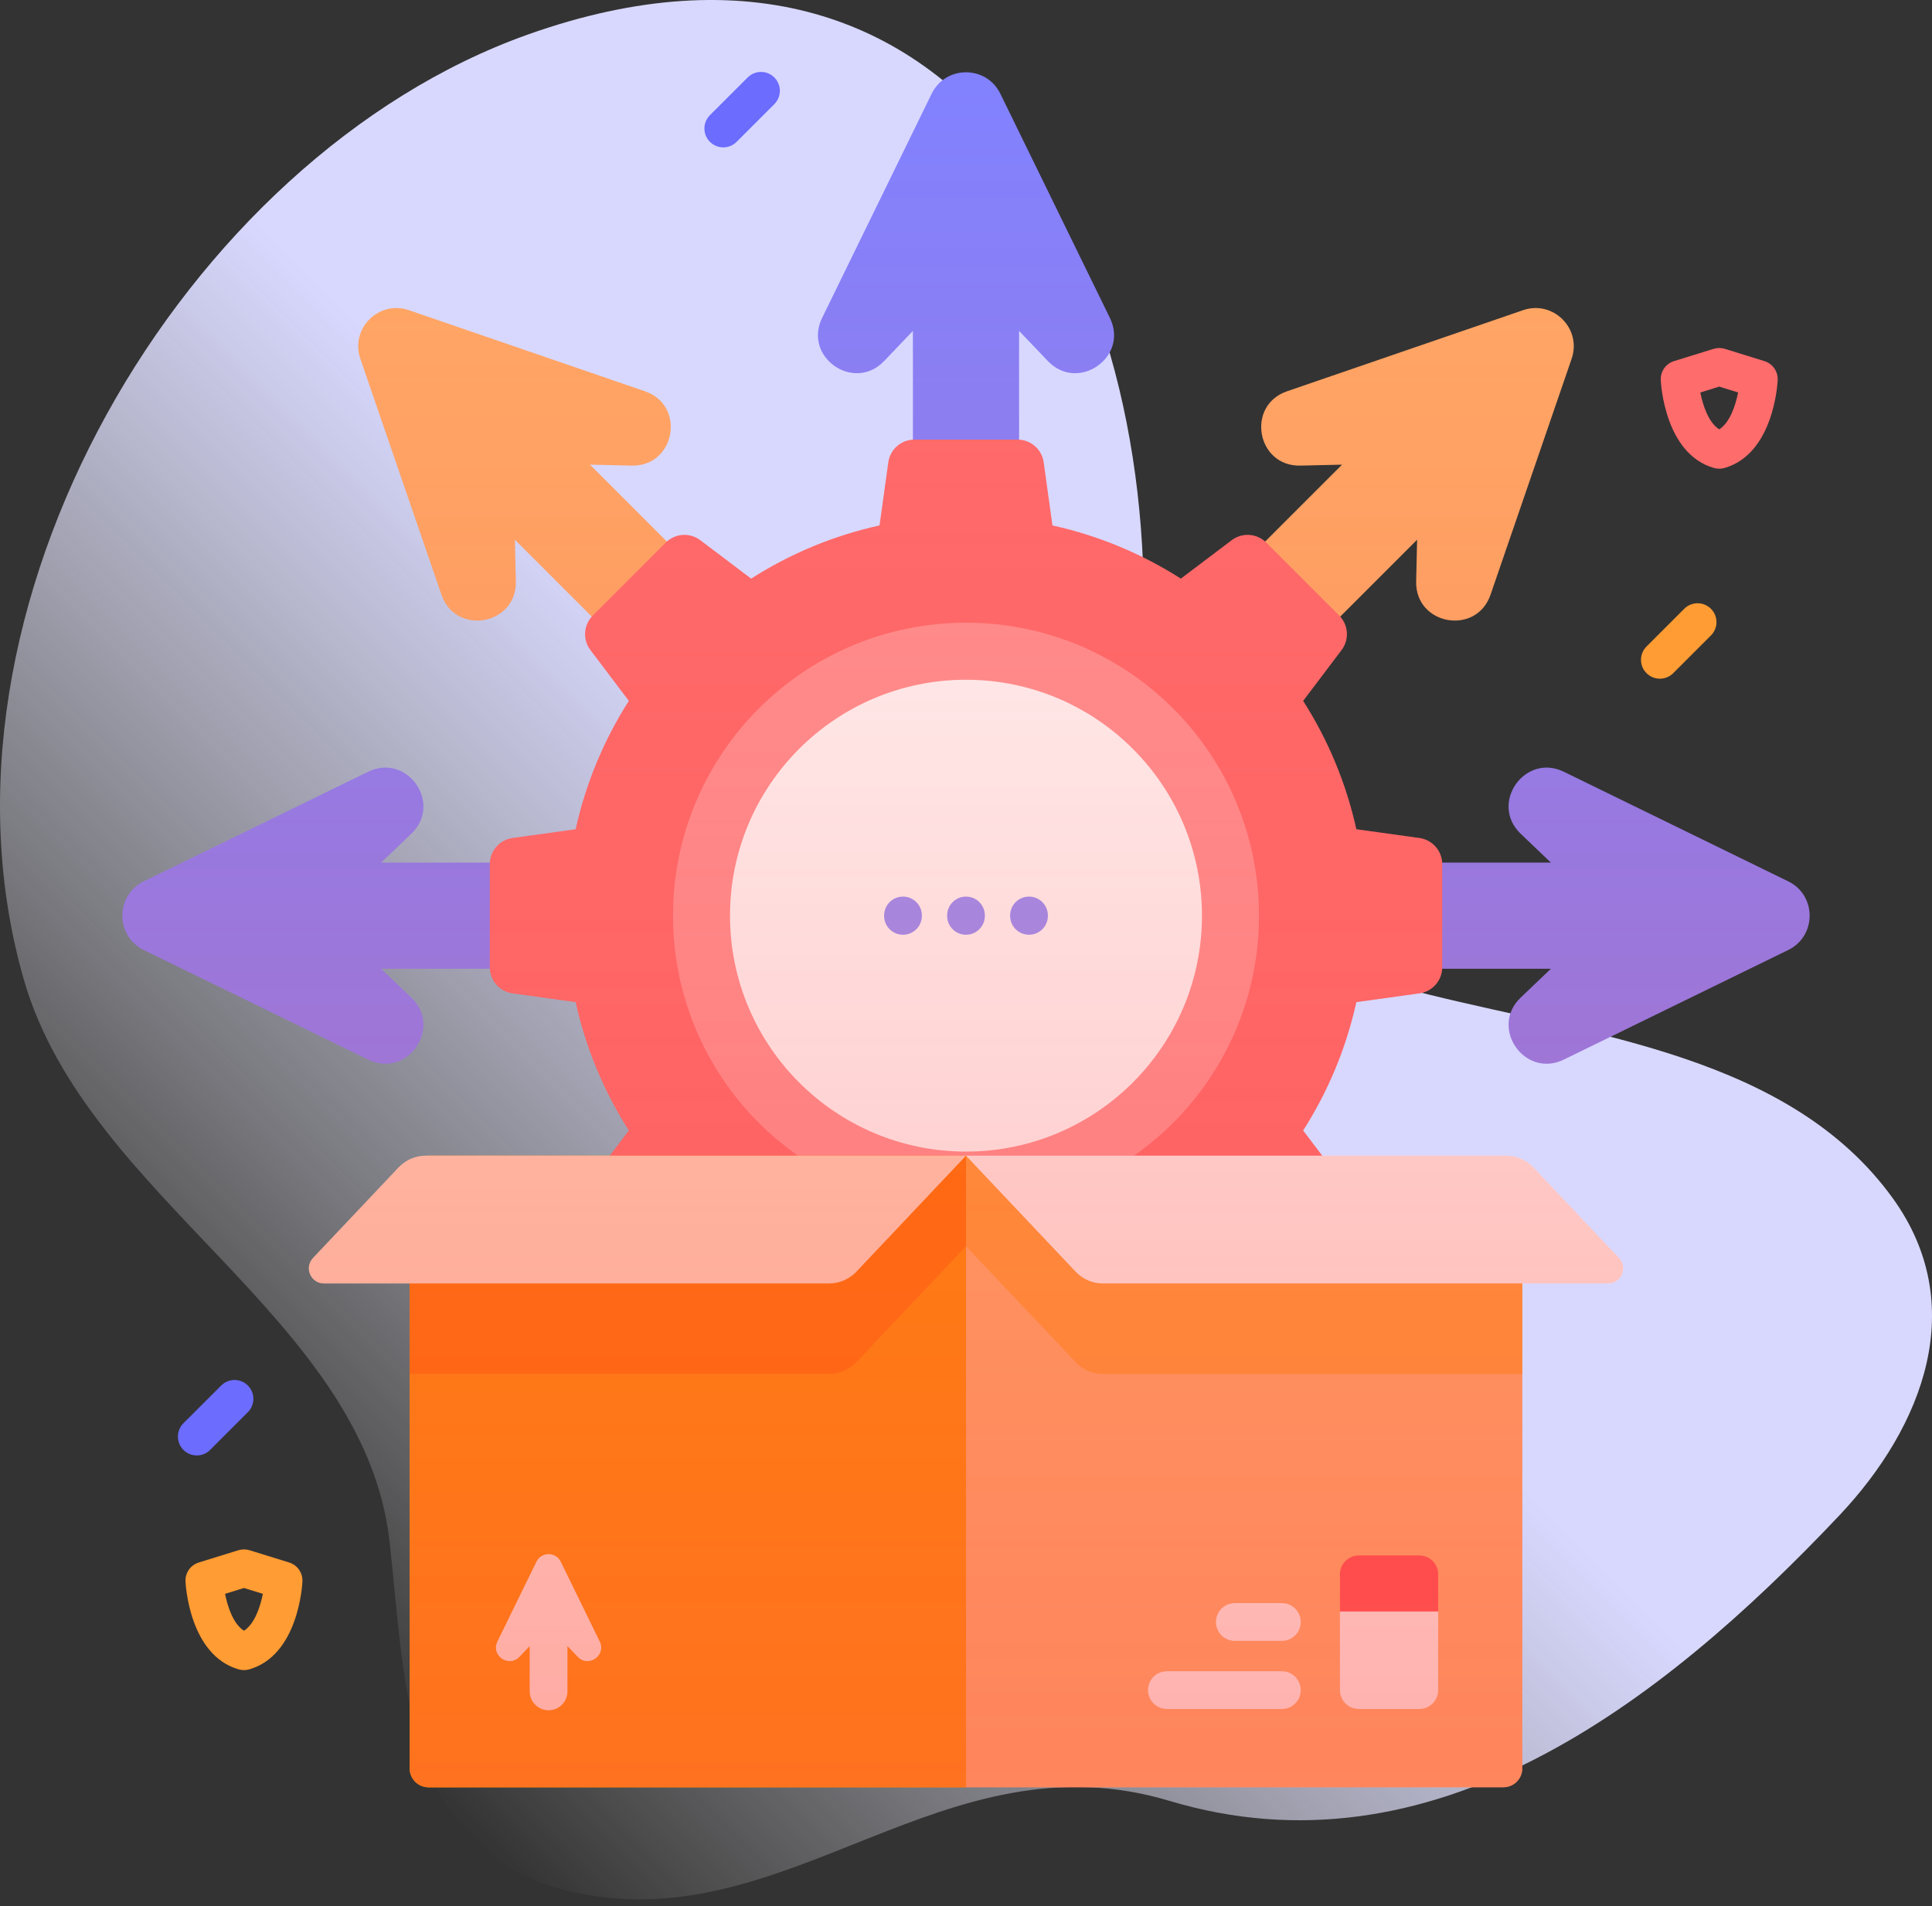 <svg width="76" height="75" viewBox="0 0 76 75" fill="none" xmlns="http://www.w3.org/2000/svg">
<rect x="0" y="0" width="76" height="75" fill="#333333" stroke="none"/>
<path d="M74.457 47.148C66.416 36.005 43.682 43.843 44.9 26.384C45.944 11.427 38.23 -4.873 20.742 1.367C7.253 6.182 -3.279 23.959 0.945 38.569C3.436 47.186 14.336 51.834 15.326 60.668C15.966 66.382 15.845 73.027 22.66 74.475C31.07 76.261 37.117 68.194 46.008 70.861C56.294 73.947 65.248 67.149 72.346 59.638C75.686 56.102 77.477 51.332 74.457 47.148Z" fill="url(#paint0_linear_343_430)"/>
<path d="M70.342 34.679L61.52 30.369C59.977 29.616 58.58 31.621 59.822 32.807L61.01 33.942H50.568V38.118H61.01L59.822 39.252C58.58 40.438 59.977 42.444 61.52 41.69L70.342 37.38C71.467 36.831 71.467 35.228 70.342 34.679Z" fill="#8282FF"/>
<path d="M5.658 34.679L14.48 30.369C16.023 29.616 17.42 31.621 16.178 32.807L14.99 33.942H25.432V38.118H14.99L16.178 39.252C17.42 40.438 16.023 42.444 14.48 41.69L5.658 37.38C4.533 36.831 4.533 35.228 5.658 34.679Z" fill="#8282FF"/>
<path d="M59.914 12.205L50.629 15.396C49.005 15.954 49.435 18.36 51.152 18.32L52.794 18.283L45.41 25.666L48.363 28.619L55.746 21.236L55.709 22.878C55.669 24.595 58.075 25.025 58.633 23.401L61.824 14.116C62.231 12.932 61.097 11.799 59.914 12.205Z" fill="#FFAA66"/>
<path d="M14.175 14.116L17.366 23.401C17.924 25.025 20.33 24.594 20.291 22.878L20.253 21.236L27.636 28.619L30.589 25.666L23.206 18.283L24.848 18.32C26.564 18.36 26.995 15.954 25.371 15.396L16.086 12.205C14.902 11.799 13.768 12.932 14.175 14.116Z" fill="#FFAA66"/>
<path d="M39.351 3.688L43.66 12.509C44.414 14.052 42.408 15.449 41.222 14.207L40.088 13.02V23.462H35.912V13.02L34.778 14.207C33.592 15.449 31.586 14.052 32.34 12.509L36.649 3.688C37.199 2.563 38.801 2.563 39.351 3.688Z" fill="#8282FF"/>
<path d="M55.837 32.974L53.355 32.629C52.953 30.806 52.235 29.102 51.262 27.578L52.774 25.578C53.086 25.165 53.046 24.585 52.68 24.219L49.811 21.35C49.445 20.984 48.865 20.944 48.452 21.256L46.452 22.768C44.927 21.794 43.223 21.077 41.401 20.675L41.056 18.192C40.985 17.679 40.546 17.298 40.029 17.298H35.971C35.453 17.298 35.015 17.679 34.944 18.192L34.599 20.675C32.776 21.077 31.072 21.794 29.548 22.768L27.548 21.256C27.135 20.944 26.555 20.984 26.189 21.35L23.32 24.219C22.954 24.585 22.913 25.165 23.226 25.578L24.738 27.578C23.764 29.102 23.047 30.806 22.645 32.629L20.162 32.974C19.649 33.045 19.268 33.483 19.268 34.001V38.059C19.268 38.576 19.649 39.015 20.162 39.086L22.645 39.431C23.047 41.253 23.764 42.957 24.738 44.482L23.226 46.482C22.914 46.895 22.954 47.474 23.32 47.841L26.189 50.71C26.555 51.076 27.135 51.116 27.548 50.804L29.548 49.291C31.073 50.265 32.777 50.983 34.599 51.384L34.944 53.867C35.016 54.38 35.454 54.762 35.971 54.762H40.029C40.547 54.762 40.985 54.38 41.056 53.867L41.401 51.384C43.224 50.983 44.928 50.265 46.452 49.291L48.452 50.804C48.865 51.116 49.445 51.076 49.811 50.71L52.68 47.841C53.047 47.474 53.087 46.895 52.774 46.482L51.262 44.482C52.236 42.957 52.953 41.253 53.355 39.431L55.838 39.086C56.351 39.014 56.733 38.576 56.733 38.058V34.001C56.732 33.483 56.35 33.045 55.837 32.974Z" fill="#FF6C6C"/>
<path d="M38 47.556C44.366 47.556 49.526 42.395 49.526 36.03C49.526 29.664 44.366 24.503 38 24.503C31.634 24.503 26.474 29.664 26.474 36.03C26.474 42.395 31.634 47.556 38 47.556Z" fill="#FF9393"/>
<path d="M38 45.312C43.126 45.312 47.282 41.156 47.282 36.03C47.282 30.903 43.126 26.747 38 26.747C32.873 26.747 28.717 30.903 28.717 36.03C28.717 41.156 32.873 45.312 38 45.312Z" fill="white"/>
<path d="M35.522 36.78C35.112 36.78 34.779 36.448 34.779 36.038V36.021C34.779 35.611 35.112 35.279 35.522 35.279C35.931 35.279 36.264 35.611 36.264 36.021V36.038C36.264 36.448 35.931 36.78 35.522 36.78Z" fill="#9393FF"/>
<path d="M38 36.78C37.59 36.78 37.258 36.448 37.258 36.038V36.021C37.258 35.611 37.59 35.279 38 35.279C38.41 35.279 38.742 35.611 38.742 36.021V36.038C38.742 36.448 38.41 36.78 38 36.78Z" fill="#9393FF"/>
<path d="M40.478 36.78C40.069 36.78 39.736 36.448 39.736 36.038V36.021C39.736 35.611 40.069 35.279 40.478 35.279C40.888 35.279 41.221 35.611 41.221 36.021V36.038C41.221 36.448 40.888 36.78 40.478 36.78Z" fill="#9393FF"/>
<path d="M59.884 50.501V69.583C59.884 69.993 59.552 70.325 59.142 70.325H38V45.472L59.884 50.501Z" fill="#FFAA66"/>
<path d="M59.884 50.501V54.064H43.39C42.982 54.064 42.591 53.895 42.311 53.598L38 49.035V45.472L59.884 50.501Z" fill="#FF9C33"/>
<path d="M56.574 63.409V66.501C56.574 66.913 56.241 67.244 55.832 67.244H53.452C53.042 67.244 52.71 66.913 52.71 66.501V63.409L53.452 62.667H55.831L56.574 63.409Z" fill="#FFF2ED"/>
<path d="M56.574 63.409V61.945C56.574 61.536 56.241 61.203 55.832 61.203H53.452C53.042 61.203 52.71 61.536 52.71 61.945V63.409H56.574Z" fill="#FF4D4D"/>
<path d="M50.426 67.244H45.903C45.493 67.244 45.161 66.912 45.161 66.502C45.161 66.092 45.493 65.76 45.903 65.76H50.426C50.836 65.76 51.168 66.092 51.168 66.502C51.168 66.912 50.836 67.244 50.426 67.244Z" fill="#FFF2ED"/>
<path d="M50.426 64.564H48.575C48.165 64.564 47.833 64.232 47.833 63.822C47.833 63.412 48.165 63.08 48.575 63.08H50.426C50.836 63.08 51.168 63.412 51.168 63.822C51.168 64.232 50.836 64.564 50.426 64.564Z" fill="#FFF2ED"/>
<path d="M38 45.472V70.325H16.858C16.449 70.325 16.116 69.993 16.116 69.583V50.501L38 45.472Z" fill="#FF8A00"/>
<path d="M38 45.472V70.325H16.858C16.449 70.325 16.116 69.993 16.116 69.583V46.215C16.116 45.805 16.449 45.472 16.858 45.472H38Z" fill="#FF8A00"/>
<path d="M38 45.472V49.035L33.69 53.598C33.409 53.895 33.019 54.064 32.611 54.064H16.116V50.501L38 45.472Z" fill="#FF7300"/>
<path d="M63.688 49.499L60.323 45.938C60.042 45.641 59.652 45.473 59.244 45.473H38L42.311 50.036C42.591 50.333 42.981 50.501 43.39 50.501H63.256C63.777 50.501 64.045 49.878 63.688 49.499Z" fill="#FFF2ED"/>
<path d="M33.69 50.036L38 45.473H16.756C16.348 45.473 15.958 45.641 15.677 45.938L12.313 49.499C11.955 49.878 12.223 50.501 12.744 50.501H32.611C33.019 50.501 33.409 50.333 33.69 50.036Z" fill="#FFD5BA"/>
<path d="M22.06 61.452L23.592 64.589C23.86 65.137 23.147 65.634 22.726 65.192L22.322 64.77V66.553C22.322 66.963 21.99 67.295 21.58 67.295C21.17 67.295 20.837 66.963 20.837 66.553V64.77L20.434 65.192C20.012 65.634 19.299 65.137 19.567 64.589L21.1 61.452C21.295 61.052 21.865 61.052 22.06 61.452Z" fill="#FFE7DB"/>
<path d="M67.63 18.443C67.562 18.443 67.493 18.434 67.427 18.415C65.481 17.862 65.335 15.07 65.33 14.951C65.315 14.614 65.529 14.309 65.852 14.209L67.41 13.726C67.553 13.682 67.707 13.682 67.85 13.726L69.408 14.209C69.731 14.309 69.945 14.614 69.93 14.951C69.925 15.07 69.779 17.862 67.833 18.415C67.766 18.434 67.698 18.443 67.63 18.443ZM66.887 15.443C66.99 15.965 67.212 16.627 67.63 16.895C68.047 16.627 68.27 15.965 68.373 15.443L67.63 15.212L66.887 15.443Z" fill="#FF6C6C"/>
<path d="M9.597 65.715C9.528 65.715 9.46 65.706 9.394 65.687C7.448 65.134 7.302 62.342 7.297 62.223C7.282 61.886 7.496 61.581 7.819 61.481L9.377 60.998C9.52 60.954 9.673 60.954 9.816 60.998L11.375 61.481C11.697 61.581 11.912 61.886 11.897 62.223C11.891 62.342 11.746 65.134 9.8 65.687C9.733 65.706 9.665 65.715 9.597 65.715ZM8.853 62.714C8.957 63.237 9.179 63.899 9.597 64.166C10.014 63.899 10.236 63.237 10.34 62.714L9.597 62.484L8.853 62.714Z" fill="#FF9C33"/>
<path d="M28.452 5.799C28.262 5.799 28.072 5.726 27.927 5.581C27.637 5.292 27.637 4.822 27.927 4.532L29.412 3.048C29.702 2.758 30.172 2.758 30.461 3.048C30.751 3.337 30.751 3.807 30.461 4.097L28.977 5.581C28.832 5.726 28.642 5.799 28.452 5.799Z" fill="#6C6CFF"/>
<path d="M7.741 57.268C7.551 57.268 7.361 57.196 7.216 57.051C6.927 56.761 6.927 56.291 7.216 56.001L8.701 54.517C8.991 54.227 9.461 54.227 9.75 54.517C10.04 54.807 10.04 55.277 9.75 55.566L8.266 57.051C8.121 57.196 7.931 57.268 7.741 57.268Z" fill="#6C6CFF"/>
<path d="M65.295 26.705C65.105 26.705 64.915 26.633 64.77 26.488C64.48 26.198 64.48 25.728 64.77 25.438L66.254 23.954C66.544 23.664 67.014 23.664 67.304 23.954C67.594 24.244 67.594 24.713 67.304 25.003L65.82 26.488C65.675 26.633 65.485 26.705 65.295 26.705Z" fill="#FF9C33"/>
<path d="M5.658 37.381L14.48 41.69C16.023 42.444 17.42 40.438 16.178 39.252L14.99 38.118H19.271C19.299 38.609 19.67 39.017 20.163 39.086L22.646 39.431C23.047 41.253 23.765 42.957 24.738 44.482L23.989 45.472H16.858C16.857 45.472 16.855 45.473 16.853 45.473H16.756C16.348 45.473 15.958 45.641 15.677 45.938L12.313 49.499C11.955 49.878 12.223 50.501 12.744 50.501H16.116V69.583C16.116 69.993 16.449 70.325 16.858 70.325H38H59.142C59.552 70.325 59.884 69.993 59.884 69.583V50.501H63.256C63.777 50.501 64.046 49.878 63.688 49.499L60.323 45.938C60.043 45.641 59.653 45.473 59.244 45.473H59.147C59.145 45.473 59.144 45.472 59.142 45.472H52.011L51.262 44.482C52.236 42.957 52.953 41.253 53.355 39.431L55.838 39.086C56.331 39.017 56.702 38.609 56.73 38.118H61.01L59.823 39.252C58.581 40.438 59.978 42.444 61.521 41.69L70.343 37.381C71.467 36.831 71.467 35.228 70.343 34.679L61.521 30.37C59.978 29.616 58.581 31.622 59.823 32.807L61.01 33.942H56.729C56.701 33.45 56.331 33.042 55.837 32.974L53.355 32.629C52.953 30.806 52.236 29.102 51.262 27.578L52.774 25.578C53.074 25.181 53.045 24.632 52.718 24.265L55.747 21.236L55.709 22.878C55.67 24.595 58.076 25.025 58.634 23.401L61.825 14.116C62.231 12.932 61.098 11.798 59.914 12.205L50.629 15.396C49.005 15.954 49.435 18.36 51.152 18.321L52.794 18.283L49.765 21.312C49.398 20.985 48.849 20.956 48.452 21.256L46.452 22.768C44.927 21.794 43.223 21.077 41.401 20.675L41.056 18.192C40.988 17.7 40.58 17.329 40.088 17.301V13.02L41.222 14.207C42.408 15.449 44.414 14.052 43.66 12.509L39.351 3.688C38.801 2.563 37.199 2.563 36.649 3.688L32.34 12.509C31.586 14.053 33.592 15.45 34.778 14.208L35.912 13.02V17.301C35.421 17.329 35.013 17.699 34.944 18.192L34.599 20.675C32.777 21.077 31.073 21.794 29.548 22.768L27.548 21.256C27.151 20.956 26.602 20.985 26.235 21.312L23.206 18.283L24.848 18.321C26.565 18.36 26.995 15.954 25.371 15.396L16.086 12.205C14.902 11.799 13.769 12.932 14.175 14.116L17.366 23.401C17.924 25.025 20.33 24.595 20.291 22.878L20.253 21.236L23.282 24.265C22.955 24.632 22.926 25.181 23.226 25.578L24.738 27.578C23.765 29.103 23.047 30.807 22.646 32.629L20.163 32.974C19.67 33.042 19.299 33.451 19.271 33.942H14.99L16.178 32.808C17.42 31.622 16.023 29.616 14.479 30.37L5.658 34.679C4.533 35.228 4.533 36.831 5.658 37.381Z" fill="url(#paint1_linear_343_430)"/>
<defs>
<linearGradient id="paint0_linear_343_430" x1="10.734" y1="64.517" x2="54.65" y2="20.6" gradientUnits="userSpaceOnUse">
<stop stop-color="white" stop-opacity="0"/>
<stop offset="0.262" stop-color="#EDEDFF" stop-opacity="0.416"/>
<stop offset="0.629" stop-color="#D8D8FF"/>
</linearGradient>
<linearGradient id="paint1_linear_343_430" x1="38" y1="70.325" x2="38" y2="2.844" gradientUnits="userSpaceOnUse">
<stop stop-color="#FF4D4D" stop-opacity="0.4"/>
<stop offset="0.146" stop-color="#FF4D4D" stop-opacity="0.342"/>
<stop offset="1" stop-color="#FF4D4D" stop-opacity="0"/>
</linearGradient>
</defs>
</svg>
